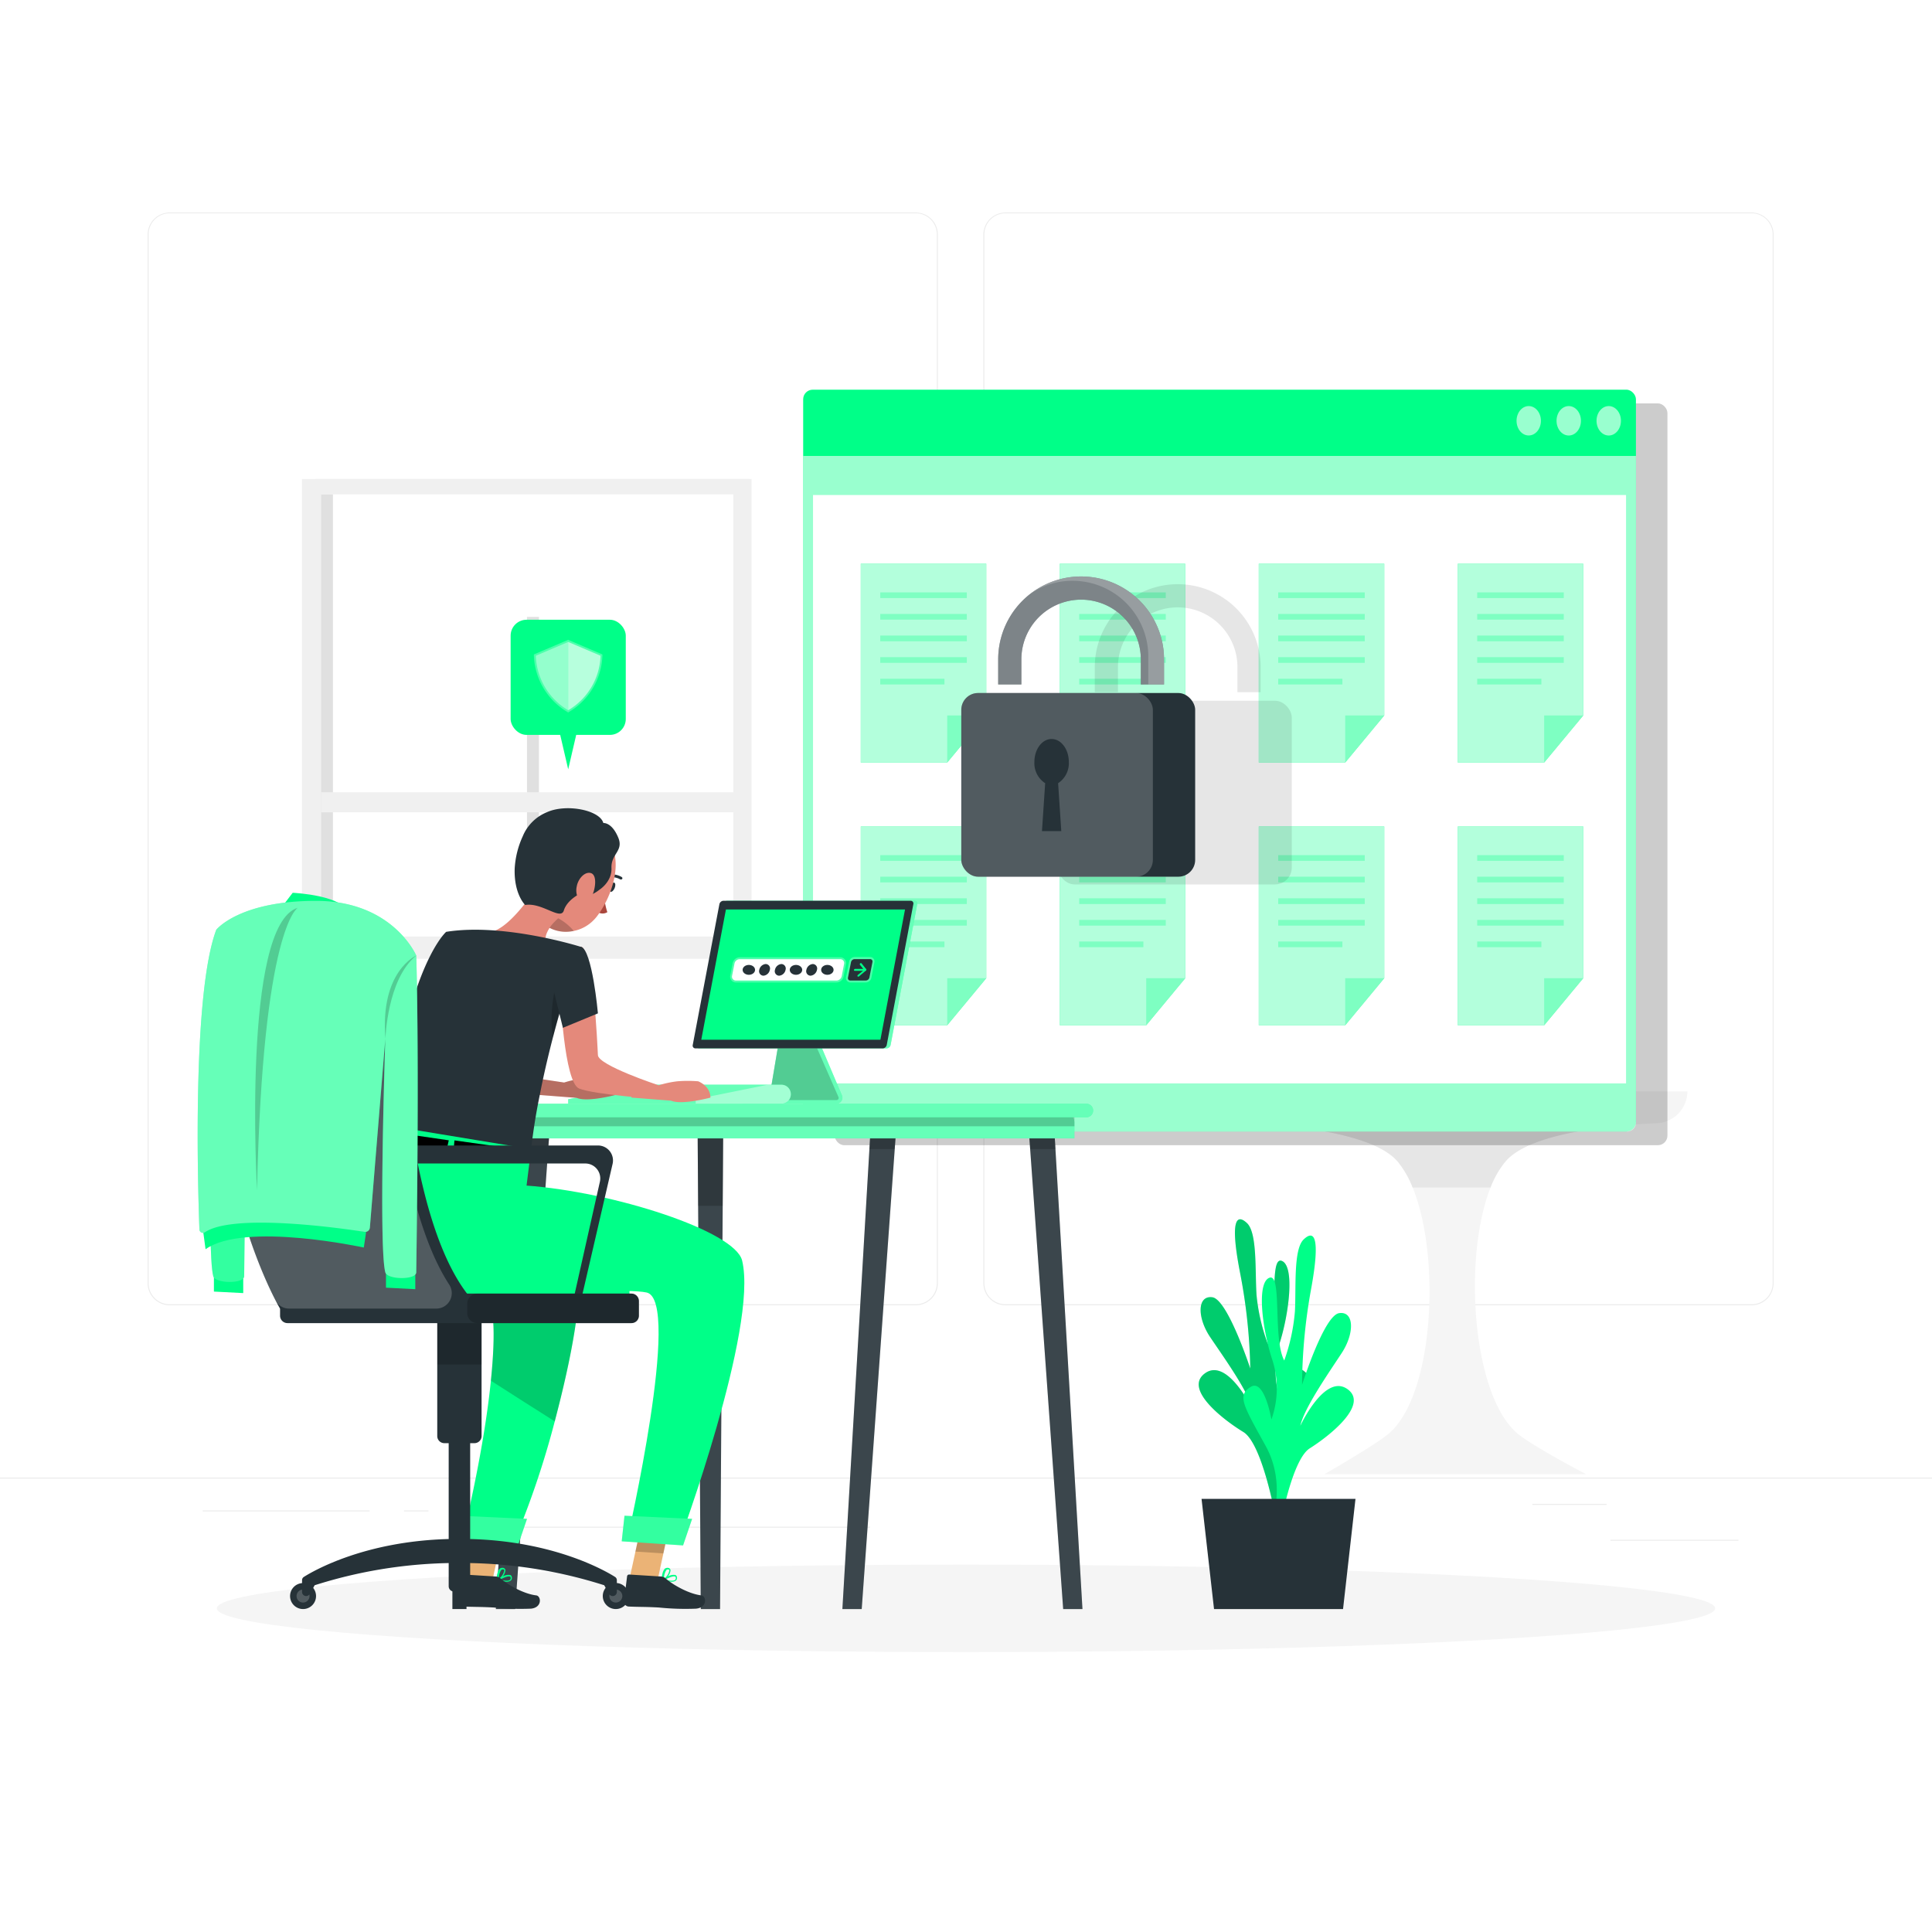 <svg class="animated" id="freepik_stories-secure-login" xmlns="http://www.w3.org/2000/svg" viewBox="0 0 500 500" version="1.1" xmlns:xlink="http://www.w3.org/1999/xlink" xmlns:svgjs="http://svgjs.com/svgjs"><style>svg#freepik_stories-secure-login:not(.animated) .animable {opacity: 0;}svg#freepik_stories-secure-login.animated #freepik--Padlock--inject-201 {animation: 1s 1 forwards cubic-bezier(.36,-0.01,.5,1.38) fadeIn,1.5s Infinite  linear shake;animation-delay: 0s,1s;}            @keyframes fadeIn {                0% {                    opacity: 0;                }                100% {                    opacity: 1;                }            }                    @keyframes shake {                10%, 90% {                    transform: translate3d(-1px, 0, 0);                  }                  20%, 80% {                    transform: translate3d(2px, 0, 0);                  }                  30%, 50%, 70% {                    transform: translate3d(-4px, 0, 0);                  }                  40%, 60% {                    transform: translate3d(4px, 0, 0);                  }            }        </style><g id="freepik--background-complete--inject-201" class="animable" style="transform-origin: 250px 228.23px;"><rect y="382.4" width="500" height="0.25" style="fill: rgb(235, 235, 235); transform-origin: 250px 382.525px;" id="elnzx7ceuvh2i" class="animable"></rect><rect x="416.78" y="398.49" width="33.12" height="0.25" style="fill: rgb(235, 235, 235); transform-origin: 433.34px 398.615px;" id="elkmxaxoh36cd" class="animable"></rect><rect x="322.53" y="401.21" width="8.69" height="0.25" style="fill: rgb(235, 235, 235); transform-origin: 326.875px 401.335px;" id="el5w30f7et4u" class="animable"></rect><rect x="396.59" y="389.21" width="19.19" height="0.25" style="fill: rgb(235, 235, 235); transform-origin: 406.185px 389.335px;" id="eltg8h9c7yc8" class="animable"></rect><rect x="52.46" y="390.89" width="43.19" height="0.25" style="fill: rgb(235, 235, 235); transform-origin: 74.055px 391.015px;" id="elb125qitiavi" class="animable"></rect><rect x="104.56" y="390.89" width="6.33" height="0.25" style="fill: rgb(235, 235, 235); transform-origin: 107.725px 391.015px;" id="ellzmjjmgq4d" class="animable"></rect><rect x="131.47" y="395.11" width="93.68" height="0.25" style="fill: rgb(235, 235, 235); transform-origin: 178.31px 395.235px;" id="elliiidym5xi" class="animable"></rect><path d="M237,337.8H43.91a5.71,5.71,0,0,1-5.7-5.71V60.66A5.71,5.71,0,0,1,43.91,55H237a5.71,5.71,0,0,1,5.71,5.71V332.09A5.71,5.71,0,0,1,237,337.8ZM43.91,55.2a5.46,5.46,0,0,0-5.45,5.46V332.09a5.46,5.46,0,0,0,5.45,5.46H237a5.47,5.47,0,0,0,5.46-5.46V60.66A5.47,5.47,0,0,0,237,55.2Z" style="fill: rgb(235, 235, 235); transform-origin: 140.46px 196.4px;" id="elhipqmlskxwr" class="animable"></path><path d="M453.31,337.8H260.21a5.72,5.72,0,0,1-5.71-5.71V60.66A5.72,5.72,0,0,1,260.21,55h193.1A5.71,5.71,0,0,1,459,60.66V332.09A5.71,5.71,0,0,1,453.31,337.8ZM260.21,55.2a5.47,5.47,0,0,0-5.46,5.46V332.09a5.47,5.47,0,0,0,5.46,5.46h193.1a5.47,5.47,0,0,0,5.46-5.46V60.66a5.47,5.47,0,0,0-5.46-5.46Z" style="fill: rgb(235, 235, 235); transform-origin: 356.75px 196.4px;" id="elm70wgap3tij" class="animable"></path><path d="M316.54,282.45H436.69a8.24,8.24,0,0,1-7.88,8.23c-12.91.59-32.78,2.63-39.07,9.77-11.75,13.32-10.61,60.1,3.46,70.93,4.4,3.4,17.26,10.14,17.26,10.14H342.77s12-6.88,16.19-10.14c14-10.92,14.39-57.67,2.59-70.93-6.05-6.8-24.67-9-37.16-9.69A8.31,8.31,0,0,1,316.54,282.45Z" style="fill: rgb(245, 245, 245); transform-origin: 376.615px 331.985px;" id="el8lwmkk4lpb9" class="animable"></path><path d="M421.8,291.12c-12.2,1-26.82,3.39-32.06,9.33a23.74,23.74,0,0,0-4,6.88H365.59a24.5,24.5,0,0,0-4-6.88c-5.26-5.91-20-8.34-32-9.33Z" style="fill: rgb(230, 230, 230); transform-origin: 375.695px 299.225px;" id="elqdiwdaa9amk" class="animable"></path><polygon points="367.72 282.51 369.36 263.84 345.67 263.84 344.04 282.51 367.72 282.51" style="fill: rgb(235, 235, 235); transform-origin: 356.7px 273.175px;" id="elq3olt7jve2q" class="animable"></polygon><polygon points="367.72 282.51 369.36 263.84 370.63 263.84 369 282.51 367.72 282.51" style="fill: rgb(224, 224, 224); transform-origin: 369.175px 273.175px;" id="elngp9gbezejj" class="animable"></polygon><polygon points="365.47 280.61 366.77 265.74 347.92 265.74 346.62 280.61 365.47 280.61" style="fill: rgb(240, 240, 240); transform-origin: 356.695px 273.175px;" id="el3w2lcn1deg6" class="animable"></polygon><polygon points="364.03 279.38 365.11 266.97 349.37 266.97 348.28 279.38 364.03 279.38" style="fill: rgb(250, 250, 250); transform-origin: 356.695px 273.175px;" id="eln5j60nkkin9" class="animable"></polygon><polygon points="375.4 282.45 399.19 282.45 396.55 252.28 372.76 252.28 375.4 282.45" style="fill: rgb(230, 230, 230); transform-origin: 385.975px 267.365px;" id="eljcup1vffwcp" class="animable"></polygon><polygon points="375.4 282.45 374.27 282.45 371.63 252.28 372.76 252.28 375.4 282.45" style="fill: rgb(224, 224, 224); transform-origin: 373.515px 267.365px;" id="elw9z8gcd1y1i" class="animable"></polygon><polygon points="377.56 279.38 396.5 279.38 394.4 255.36 375.46 255.36 377.56 279.38" style="fill: rgb(240, 240, 240); transform-origin: 385.98px 267.37px;" id="elcnnzi3f1twj" class="animable"></polygon><polygon points="378.94 277.4 394.77 277.4 393.01 257.34 377.19 257.34 378.94 277.4" style="fill: rgb(250, 250, 250); transform-origin: 385.98px 267.37px;" id="ellanqa26xm0q" class="animable"></polygon><path d="M386.94,266.36h0a2.75,2.75,0,0,1-3.9,0h0a2.76,2.76,0,0,1,0-3.89h0a2.77,2.77,0,0,1,3.9,0h0A2.76,2.76,0,0,1,386.94,266.36Z" style="fill: rgb(235, 235, 235); transform-origin: 384.99px 264.419px;" id="eltxuy5ox81sq" class="animable"></path><path d="M385.77,269.74h0a2,2,0,0,1,2.85,0h0a2,2,0,0,1-1.42,3.44h0A2,2,0,0,1,385.77,269.74Z" style="fill: rgb(240, 240, 240); transform-origin: 387.195px 271.162px;" id="el740bpccs1z6" class="animable"></path><g id="elpot02ssxhl"><rect x="81.73" y="123.98" width="112.19" height="124.08" style="fill: rgb(224, 224, 224); transform-origin: 137.825px 186.02px; transform: rotate(180deg);" class="animable"></rect></g><g id="elhwwhj8yd7r7"><rect x="78.15" y="123.98" width="116.36" height="124.08" style="fill: rgb(240, 240, 240); transform-origin: 136.33px 186.02px; transform: rotate(180deg);" class="animable"></rect></g><g id="el1es8c3i59wi"><rect x="83.07" y="127.94" width="106.7" height="114.42" style="fill: rgb(255, 255, 255); transform-origin: 136.42px 185.15px; transform: rotate(180deg);" class="animable"></rect></g><g id="elrc0sbda9kqq"><rect x="83.07" y="127.94" width="3.09" height="114.42" style="fill: rgb(224, 224, 224); transform-origin: 84.615px 185.15px; transform: rotate(180deg);" class="animable"></rect></g><g id="elylahxcgwh5f"><rect x="136.39" y="159.65" width="3.09" height="104.22" style="fill: rgb(224, 224, 224); transform-origin: 137.935px 211.76px; transform: rotate(-90deg);" class="animable"></rect></g><g id="elqjn1e7vaxi"><rect x="83.07" y="205.04" width="108.36" height="5.18" style="fill: rgb(240, 240, 240); transform-origin: 137.25px 207.63px; transform: rotate(180deg);" class="animable"></rect></g><path d="M378.39,145.22s1-6.6-3.81-10.83-4.39-6.75-3-7.08,2.64,3.91,4.76,5.07c0,0,.07-6-2.08-8.25s-3.28-7.94-1.23-8,2.25,3.4,2.68,5.88,2.7,6,2.7,6,.44-5.4,1.83-7.62-2.31-7.3-.88-9.52,4,2,3.75,6.77-3.38,9.84-2.64,14.81c0,0,1.4-3.49,2.65-3.81s2.53-2.62,3.37-3.48,1.91,2.11,0,4.86-6.76,10.11-6,16.05Z" style="fill: rgb(230, 230, 230); transform-origin: 379.103px 128.166px;" id="elmxquzzcswip" class="animable"></path><path d="M375.51,142.22l-1.58,9.89a5,5,0,0,0,5,5.82h1.68a5,5,0,0,0,5-5.82L384,142.22Z" style="fill: rgb(245, 245, 245); transform-origin: 379.77px 150.075px;" id="elbpfja0z365o" class="animable"></path><rect x="287.94" y="154.28" width="111.4" height="5.72" style="fill: rgb(230, 230, 230); transform-origin: 343.64px 157.14px;" id="el2wqlh7sxhe" class="animable"></rect><rect x="293.07" y="133.18" width="4.91" height="21.1" style="fill: rgb(240, 240, 240); transform-origin: 295.525px 143.73px;" id="elfoom8ud7ys" class="animable"></rect><rect x="316.8" y="133.18" width="4.91" height="21.1" style="fill: rgb(240, 240, 240); transform-origin: 319.255px 143.73px;" id="elmvnoxn0c3ud" class="animable"></rect><g id="elqt417zq7o9i"><rect x="345.57" y="132.92" width="4.91" height="21.1" style="fill: rgb(240, 240, 240); transform-origin: 348.025px 143.47px; transform: rotate(-9.78deg);" class="animable"></rect></g><rect x="299.15" y="135.96" width="4.91" height="18.32" style="fill: rgb(240, 240, 240); transform-origin: 301.605px 145.12px;" id="elrr9q14mdqr" class="animable"></rect><rect x="310.43" y="135.96" width="4.91" height="18.32" style="fill: rgb(240, 240, 240); transform-origin: 312.885px 145.12px;" id="eluzavedrtv6h" class="animable"></rect><rect x="338.91" y="135.96" width="4.91" height="18.32" style="fill: rgb(240, 240, 240); transform-origin: 341.365px 145.12px;" id="elko8hs19y2c" class="animable"></rect><g id="elvqui9owpgs"><rect x="325.29" y="135.65" width="4.91" height="18.32" style="fill: rgb(240, 240, 240); transform-origin: 327.745px 144.81px; transform: rotate(-12.53deg);" class="animable"></rect></g><rect x="305.85" y="132.13" width="2.45" height="22.15" style="fill: rgb(240, 240, 240); transform-origin: 307.075px 143.205px;" id="elqugh23ec3xn" class="animable"></rect><rect x="335.04" y="132.13" width="2.45" height="22.15" style="fill: rgb(240, 240, 240); transform-origin: 336.265px 143.205px;" id="eljz0byjv7rah" class="animable"></rect><g id="elk92omujt2u"><rect x="287.94" y="197.01" width="111.4" height="5.72" style="fill: rgb(230, 230, 230); transform-origin: 343.64px 199.87px; transform: rotate(180deg);" class="animable"></rect></g><g id="elxysedekpnel"><rect x="389.31" y="175.91" width="4.91" height="21.1" style="fill: rgb(240, 240, 240); transform-origin: 391.765px 186.46px; transform: rotate(180deg);" class="animable"></rect></g><g id="elw22efmgl42"><rect x="365.58" y="175.91" width="4.91" height="21.1" style="fill: rgb(240, 240, 240); transform-origin: 368.035px 186.46px; transform: rotate(180deg);" class="animable"></rect></g><g id="elebw8sjgduhe"><rect x="336.81" y="175.65" width="4.91" height="21.1" style="fill: rgb(240, 240, 240); transform-origin: 339.265px 186.2px; transform: rotate(-170.22deg);" class="animable"></rect></g><g id="elpvs5gl3qik"><rect x="383.23" y="178.69" width="4.91" height="18.32" style="fill: rgb(240, 240, 240); transform-origin: 385.685px 187.85px; transform: rotate(180deg);" class="animable"></rect></g><g id="el8cwxmw5q4se"><rect x="371.95" y="178.69" width="4.91" height="18.32" style="fill: rgb(240, 240, 240); transform-origin: 374.405px 187.85px; transform: rotate(180deg);" class="animable"></rect></g><g id="el2273rm9ujgoi"><rect x="343.48" y="178.69" width="4.91" height="18.32" style="fill: rgb(240, 240, 240); transform-origin: 345.935px 187.85px; transform: rotate(180deg);" class="animable"></rect></g><g id="elcotgmqujjz"><rect x="357.09" y="178.38" width="4.91" height="18.32" style="fill: rgb(240, 240, 240); transform-origin: 359.545px 187.54px; transform: rotate(-167.47deg);" class="animable"></rect></g><g id="elxyu6l493ecr"><rect x="378.99" y="174.86" width="2.45" height="22.15" style="fill: rgb(240, 240, 240); transform-origin: 380.215px 185.935px; transform: rotate(180deg);" class="animable"></rect></g><g id="elamsqbl9xx3"><rect x="349.79" y="174.86" width="2.45" height="22.15" style="fill: rgb(240, 240, 240); transform-origin: 351.015px 185.935px; transform: rotate(180deg);" class="animable"></rect></g><g id="elh9cas73qvhe"><rect x="298.63" y="180.31" width="23.91" height="16.51" style="fill: rgb(245, 245, 245); transform-origin: 310.585px 188.565px; transform: rotate(180deg);" class="animable"></rect></g></g><g id="freepik--Shadow--inject-201" class="animable" style="transform-origin: 250px 416.24px;"><ellipse id="freepik--path--inject-201" cx="250" cy="416.24" rx="193.89" ry="11.32" style="fill: rgb(245, 245, 245); transform-origin: 250px 416.24px;" class="animable"></ellipse></g><g id="freepik--Plant--inject-201" class="animable" style="transform-origin: 330.513px 365.986px;"><path d="M332.47,391.23s-5-10.8.7-21.46,7.3-13.16,3.7-15.34S331.6,363,331.6,363a24,24,0,0,1-.53-15.07c2.51-7.71,4.09-20.26.66-21.61s-.65,15.66-3.63,21.46a49.82,49.82,0,0,1-2.91-12.64c-.41-6.19.23-16.08-2.48-18.61s-4.44-.79-1.78,12.88a142.9,142.9,0,0,1,2.64,24.76s-5.87-17.92-9.82-18.44-3.94,5.28-.56,10.31,9.89,14.05,10.95,18.69c0,0-6.45-13.48-12.25-9.35s5.05,12.28,9.89,15.22,8.2,21.39,8.2,21.39Z" style="fill: rgb(0, 255, 136); transform-origin: 324.507px 353.771px;" id="el05kssgyvmog" class="animable"></path><g id="elx1cwfkeb0vh"><path d="M332.47,391.23s-5-10.8.7-21.46,7.3-13.16,3.7-15.34S331.6,363,331.6,363a24,24,0,0,1-.53-15.07c2.51-7.71,4.09-20.26.66-21.61s-.65,15.66-3.63,21.46a49.82,49.82,0,0,1-2.91-12.64c-.41-6.19.23-16.08-2.48-18.61s-4.44-.79-1.78,12.88a142.9,142.9,0,0,1,2.64,24.76s-5.87-17.92-9.82-18.44-3.94,5.28-.56,10.31,9.89,14.05,10.95,18.69c0,0-6.45-13.48-12.25-9.35s5.05,12.28,9.89,15.22,8.2,21.39,8.2,21.39Z" style="opacity: 0.2; isolation: isolate; transform-origin: 324.507px 353.771px;" class="animable"></path></g><path d="M328.56,395.66s4.82-10.88-1-21.44-7.46-13.06-3.88-15.29,5.36,8.44,5.36,8.44a24,24,0,0,0,.35-15.08c-2.6-7.66-4.33-20.19-.91-21.59s.84,15.65,3.88,21.4a49.65,49.65,0,0,0,2.76-12.69c.34-6.19-.42-16.07,2.26-18.64s4.43-.85,1.93,12.85a142.37,142.37,0,0,0-2.34,24.8s5.66-18,9.6-18.58,4,5.22.68,10.3-9.71,14.2-10.73,18.85c0,0,6.29-13.58,12.14-9.53s-4.9,12.35-9.7,15.37-7.94,21.51-7.94,21.51Z" style="fill: rgb(0, 255, 136); transform-origin: 336.077px 358.053px;" id="elmamjih6979" class="animable"></path><polygon points="350.8 387.91 310.96 387.91 314.19 416.42 347.58 416.42 350.8 387.91" style="fill: rgb(38, 50, 56); transform-origin: 330.88px 402.165px;" id="elgm8ogua75qe" class="animable"></polygon></g><g id="freepik--Window--inject-201" class="animable" style="transform-origin: 319.691px 198.615px;"><g id="elu7ecxi0hqti"><rect x="216.01" y="104.4" width="215.52" height="191.98" rx="2.48" style="opacity: 0.2; isolation: isolate; transform-origin: 323.77px 200.39px;" class="animable"></rect></g><rect x="207.86" y="100.85" width="215.52" height="191.98" rx="2.48" style="fill: rgb(0, 255, 136); transform-origin: 315.62px 196.84px;" id="el65rc9e1cvsb" class="animable"></rect><g id="el0y4r36k8mdp"><path d="M207.86,118V290.36a2.3,2.3,0,0,0,2,2.48H421.32a2.3,2.3,0,0,0,2.06-2.48V118Z" style="fill: rgb(255, 255, 255); opacity: 0.6; transform-origin: 315.62px 205.42px;" class="animable"></path></g><rect x="210.41" y="128.11" width="210.41" height="152.27" style="fill: rgb(255, 255, 255); transform-origin: 315.615px 204.245px;" id="el6zt4hykzric" class="animable"></rect><g id="el7nroat0hp7k"><ellipse cx="416.34" cy="108.9" rx="3.16" ry="3.81" style="fill: rgb(255, 255, 255); opacity: 0.6; transform-origin: 416.34px 108.9px;" class="animable"></ellipse></g><g id="eln3v7w3njrp"><ellipse cx="405.99" cy="108.9" rx="3.16" ry="3.81" style="fill: rgb(255, 255, 255); opacity: 0.6; transform-origin: 405.99px 108.9px;" class="animable"></ellipse></g><g id="elmtqp78hspqn"><path d="M398.79,108.9c0,2.1-1.41,3.8-3.16,3.8s-3.15-1.7-3.15-3.8,1.41-3.81,3.15-3.81S398.79,106.79,398.79,108.9Z" style="fill: rgb(255, 255, 255); opacity: 0.6; transform-origin: 395.635px 108.895px;" class="animable"></path></g><polygon points="255.24 145.89 255.24 185.16 245.14 197.34 222.77 197.34 222.77 145.89 255.24 145.89" style="fill: rgb(0, 255, 136); transform-origin: 239.005px 171.615px;" id="elo4o2oymndb" class="animable"></polygon><g id="el2u73lvwv98v"><polygon points="255.24 145.89 255.24 185.16 245.14 197.34 222.77 197.34 222.77 145.89 255.24 145.89" style="fill: rgb(255, 255, 255); opacity: 0.7; transform-origin: 239.005px 171.615px;" class="animable"></polygon></g><g id="elwj7bnfdesqm"><polygon points="255.24 185.16 245.14 197.34 245.14 185.16 255.24 185.16" style="fill: rgb(0, 255, 136); opacity: 0.3; transform-origin: 250.19px 191.25px;" class="animable"></polygon></g><g id="ela9n1uxtftqv"><rect x="227.81" y="153.31" width="22.4" height="1.47" style="fill: rgb(0, 255, 136); opacity: 0.3; transform-origin: 239.01px 154.045px;" class="animable"></rect></g><g id="elcztxfjcbhk4"><rect x="227.81" y="158.89" width="22.4" height="1.47" style="fill: rgb(0, 255, 136); opacity: 0.3; transform-origin: 239.01px 159.625px;" class="animable"></rect></g><g id="el3yd9ierpfjd"><rect x="227.81" y="164.48" width="22.4" height="1.48" style="fill: rgb(0, 255, 136); opacity: 0.3; transform-origin: 239.01px 165.22px;" class="animable"></rect></g><g id="el27ybqdfwcgz"><rect x="227.81" y="170.07" width="22.4" height="1.47" style="fill: rgb(0, 255, 136); opacity: 0.3; transform-origin: 239.01px 170.805px;" class="animable"></rect></g><g id="elutsxl6r4ol"><rect x="227.81" y="175.66" width="16.61" height="1.48" style="fill: rgb(0, 255, 136); opacity: 0.3; transform-origin: 236.115px 176.4px;" class="animable"></rect></g><polygon points="306.74 145.89 306.74 185.16 296.64 197.34 274.27 197.34 274.27 145.89 306.74 145.89" style="fill: rgb(0, 255, 136); transform-origin: 290.505px 171.615px;" id="eli1lglkmln6" class="animable"></polygon><g id="elgplbstffbb6"><polygon points="306.74 145.89 306.74 185.16 296.64 197.34 274.27 197.34 274.27 145.89 306.74 145.89" style="fill: rgb(255, 255, 255); opacity: 0.7; transform-origin: 290.505px 171.615px;" class="animable"></polygon></g><g id="el9irv6mmzbl"><polygon points="306.74 185.16 296.64 197.34 296.64 185.16 306.74 185.16" style="fill: rgb(0, 255, 136); opacity: 0.3; transform-origin: 301.69px 191.25px;" class="animable"></polygon></g><g id="el1x2ot9e5cmgi"><rect x="279.3" y="153.31" width="22.4" height="1.47" style="fill: rgb(0, 255, 136); opacity: 0.3; transform-origin: 290.5px 154.045px;" class="animable"></rect></g><g id="elq7slyngt2"><rect x="279.3" y="158.89" width="22.4" height="1.47" style="fill: rgb(0, 255, 136); opacity: 0.3; transform-origin: 290.5px 159.625px;" class="animable"></rect></g><g id="eli26gmnl827h"><rect x="279.3" y="164.48" width="22.4" height="1.48" style="fill: rgb(0, 255, 136); opacity: 0.3; transform-origin: 290.5px 165.22px;" class="animable"></rect></g><g id="el4rvvo6o8aek"><rect x="279.3" y="170.07" width="22.4" height="1.47" style="fill: rgb(0, 255, 136); opacity: 0.3; transform-origin: 290.5px 170.805px;" class="animable"></rect></g><g id="el82e4zt2pv89"><rect x="279.3" y="175.66" width="16.61" height="1.48" style="fill: rgb(0, 255, 136); opacity: 0.3; transform-origin: 287.605px 176.4px;" class="animable"></rect></g><polygon points="358.24 145.89 358.24 185.16 348.14 197.34 325.77 197.34 325.77 145.89 358.24 145.89" style="fill: rgb(0, 255, 136); transform-origin: 342.005px 171.615px;" id="el1mke0u11izk" class="animable"></polygon><g id="elbetvsswbee7"><polygon points="358.24 145.89 358.24 185.16 348.14 197.34 325.77 197.34 325.77 145.89 358.24 145.89" style="fill: rgb(255, 255, 255); opacity: 0.7; transform-origin: 342.005px 171.615px;" class="animable"></polygon></g><g id="elog7zmzr61q"><polygon points="358.24 185.16 348.14 197.34 348.14 185.16 358.24 185.16" style="fill: rgb(0, 255, 136); opacity: 0.3; transform-origin: 353.19px 191.25px;" class="animable"></polygon></g><g id="elf89vqowwum6"><rect x="330.8" y="153.31" width="22.4" height="1.47" style="fill: rgb(0, 255, 136); opacity: 0.3; transform-origin: 342px 154.045px;" class="animable"></rect></g><g id="el4ems92y0old"><rect x="330.8" y="158.89" width="22.4" height="1.47" style="fill: rgb(0, 255, 136); opacity: 0.3; transform-origin: 342px 159.625px;" class="animable"></rect></g><g id="elbrrh933l6yb"><rect x="330.8" y="164.48" width="22.4" height="1.48" style="fill: rgb(0, 255, 136); opacity: 0.3; transform-origin: 342px 165.22px;" class="animable"></rect></g><g id="elsp89lnzxk2"><rect x="330.8" y="170.07" width="22.4" height="1.47" style="fill: rgb(0, 255, 136); opacity: 0.3; transform-origin: 342px 170.805px;" class="animable"></rect></g><g id="elidkp2cutv4"><rect x="330.8" y="175.66" width="16.61" height="1.48" style="fill: rgb(0, 255, 136); opacity: 0.3; transform-origin: 339.105px 176.4px;" class="animable"></rect></g><polygon points="409.74 145.89 409.74 185.16 399.63 197.34 377.27 197.34 377.27 145.89 409.74 145.89" style="fill: rgb(0, 255, 136); transform-origin: 393.505px 171.615px;" id="el56icwrdqclq" class="animable"></polygon><g id="elaqi6ru4ohsh"><polygon points="409.74 145.89 409.74 185.16 399.63 197.34 377.27 197.34 377.27 145.89 409.74 145.89" style="fill: rgb(255, 255, 255); opacity: 0.7; transform-origin: 393.505px 171.615px;" class="animable"></polygon></g><g id="eluzj15yvrpoq"><polygon points="409.74 185.16 399.63 197.34 399.63 185.16 409.74 185.16" style="fill: rgb(0, 255, 136); opacity: 0.3; transform-origin: 404.685px 191.25px;" class="animable"></polygon></g><g id="elxsh91chjs1d"><rect x="382.3" y="153.31" width="22.4" height="1.47" style="fill: rgb(0, 255, 136); opacity: 0.3; transform-origin: 393.5px 154.045px;" class="animable"></rect></g><g id="elfrlvcyid3us"><rect x="382.3" y="158.89" width="22.4" height="1.47" style="fill: rgb(0, 255, 136); opacity: 0.3; transform-origin: 393.5px 159.625px;" class="animable"></rect></g><g id="elnwux6av3g6h"><rect x="382.3" y="164.48" width="22.4" height="1.48" style="fill: rgb(0, 255, 136); opacity: 0.3; transform-origin: 393.5px 165.22px;" class="animable"></rect></g><g id="el2jdqqc5z497"><rect x="382.3" y="170.07" width="22.4" height="1.47" style="fill: rgb(0, 255, 136); opacity: 0.3; transform-origin: 393.5px 170.805px;" class="animable"></rect></g><g id="elpi7fku8ocwh"><rect x="382.3" y="175.66" width="16.61" height="1.48" style="fill: rgb(0, 255, 136); opacity: 0.3; transform-origin: 390.605px 176.4px;" class="animable"></rect></g><polygon points="255.24 213.89 255.24 253.16 245.14 265.34 222.77 265.34 222.77 213.89 255.24 213.89" style="fill: rgb(0, 255, 136); transform-origin: 239.005px 239.615px;" id="elt5gn3yr8s9" class="animable"></polygon><g id="elntq0x8gxqnc"><polygon points="255.24 213.89 255.24 253.16 245.14 265.34 222.77 265.34 222.77 213.89 255.24 213.89" style="fill: rgb(255, 255, 255); opacity: 0.7; transform-origin: 239.005px 239.615px;" class="animable"></polygon></g><g id="elf7i9449ts1"><polygon points="255.24 253.16 245.14 265.34 245.14 253.16 255.24 253.16" style="fill: rgb(0, 255, 136); opacity: 0.3; transform-origin: 250.19px 259.25px;" class="animable"></polygon></g><g id="elak4ocvu5dv"><rect x="227.81" y="221.31" width="22.4" height="1.47" style="fill: rgb(0, 255, 136); opacity: 0.3; transform-origin: 239.01px 222.045px;" class="animable"></rect></g><g id="elzp1rkajquwm"><rect x="227.81" y="226.89" width="22.4" height="1.47" style="fill: rgb(0, 255, 136); opacity: 0.3; transform-origin: 239.01px 227.625px;" class="animable"></rect></g><g id="elng2l0lg827a"><rect x="227.81" y="232.48" width="22.4" height="1.48" style="fill: rgb(0, 255, 136); opacity: 0.3; transform-origin: 239.01px 233.22px;" class="animable"></rect></g><g id="elfryqfzpmle4"><rect x="227.81" y="238.07" width="22.4" height="1.48" style="fill: rgb(0, 255, 136); opacity: 0.3; transform-origin: 239.01px 238.81px;" class="animable"></rect></g><g id="elspgd1tmnezq"><rect x="227.81" y="243.66" width="16.61" height="1.47" style="fill: rgb(0, 255, 136); opacity: 0.3; transform-origin: 236.115px 244.395px;" class="animable"></rect></g><polygon points="306.74 213.89 306.74 253.16 296.64 265.34 274.27 265.34 274.27 213.89 306.74 213.89" style="fill: rgb(0, 255, 136); transform-origin: 290.505px 239.615px;" id="el4hhis0175f6" class="animable"></polygon><g id="eluo1x17n8aj"><polygon points="306.74 213.89 306.74 253.16 296.64 265.34 274.27 265.34 274.27 213.89 306.74 213.89" style="fill: rgb(255, 255, 255); opacity: 0.7; transform-origin: 290.505px 239.615px;" class="animable"></polygon></g><g id="el4rxrayikif7"><polygon points="306.74 253.16 296.64 265.34 296.64 253.16 306.74 253.16" style="fill: rgb(0, 255, 136); opacity: 0.3; transform-origin: 301.69px 259.25px;" class="animable"></polygon></g><g id="elp1ihmj12e4"><rect x="279.3" y="221.31" width="22.4" height="1.47" style="fill: rgb(0, 255, 136); opacity: 0.3; transform-origin: 290.5px 222.045px;" class="animable"></rect></g><g id="elg1hcwcmfhxb"><rect x="279.3" y="226.89" width="22.4" height="1.47" style="fill: rgb(0, 255, 136); opacity: 0.3; transform-origin: 290.5px 227.625px;" class="animable"></rect></g><g id="elx7yzf4x1ouc"><rect x="279.3" y="232.48" width="22.4" height="1.48" style="fill: rgb(0, 255, 136); opacity: 0.3; transform-origin: 290.5px 233.22px;" class="animable"></rect></g><g id="elidiks1ndaif"><rect x="279.3" y="238.07" width="22.4" height="1.48" style="fill: rgb(0, 255, 136); opacity: 0.3; transform-origin: 290.5px 238.81px;" class="animable"></rect></g><g id="elu57lttrh8zm"><rect x="279.3" y="243.66" width="16.61" height="1.47" style="fill: rgb(0, 255, 136); opacity: 0.3; transform-origin: 287.605px 244.395px;" class="animable"></rect></g><polygon points="358.24 213.89 358.24 253.16 348.14 265.34 325.77 265.34 325.77 213.89 358.24 213.89" style="fill: rgb(0, 255, 136); transform-origin: 342.005px 239.615px;" id="elrjgoyvj202a" class="animable"></polygon><g id="el2ghxd3lwdh9"><polygon points="358.24 213.89 358.24 253.16 348.14 265.34 325.77 265.34 325.77 213.89 358.24 213.89" style="fill: rgb(255, 255, 255); opacity: 0.7; transform-origin: 342.005px 239.615px;" class="animable"></polygon></g><g id="ele7jy3h8qziq"><polygon points="358.24 253.16 348.14 265.34 348.14 253.16 358.24 253.16" style="fill: rgb(0, 255, 136); opacity: 0.3; transform-origin: 353.19px 259.25px;" class="animable"></polygon></g><g id="ely3jcfiiyi79"><rect x="330.8" y="221.31" width="22.4" height="1.47" style="fill: rgb(0, 255, 136); opacity: 0.3; transform-origin: 342px 222.045px;" class="animable"></rect></g><g id="elqgthzw5m7eo"><rect x="330.8" y="226.89" width="22.4" height="1.47" style="fill: rgb(0, 255, 136); opacity: 0.3; transform-origin: 342px 227.625px;" class="animable"></rect></g><g id="elkijk4hb87"><rect x="330.8" y="232.48" width="22.4" height="1.48" style="fill: rgb(0, 255, 136); opacity: 0.3; transform-origin: 342px 233.22px;" class="animable"></rect></g><g id="el7s8jg93q17l"><rect x="330.8" y="238.07" width="22.4" height="1.48" style="fill: rgb(0, 255, 136); opacity: 0.3; transform-origin: 342px 238.81px;" class="animable"></rect></g><g id="elz3mocw0oog"><rect x="330.8" y="243.66" width="16.61" height="1.47" style="fill: rgb(0, 255, 136); opacity: 0.3; transform-origin: 339.105px 244.395px;" class="animable"></rect></g><polygon points="409.74 213.89 409.74 253.16 399.63 265.34 377.27 265.34 377.27 213.89 409.74 213.89" style="fill: rgb(0, 255, 136); transform-origin: 393.505px 239.615px;" id="elycu1rfqkya" class="animable"></polygon><g id="elqh4ac8ks4u"><polygon points="409.74 213.89 409.74 253.16 399.63 265.34 377.27 265.34 377.27 213.89 409.74 213.89" style="fill: rgb(255, 255, 255); opacity: 0.7; transform-origin: 393.505px 239.615px;" class="animable"></polygon></g><g id="elh5hk1dm519r"><polygon points="409.74 253.16 399.63 265.34 399.63 253.16 409.74 253.16" style="fill: rgb(0, 255, 136); opacity: 0.3; transform-origin: 404.685px 259.25px;" class="animable"></polygon></g><g id="elr8sf1tvfd4o"><rect x="382.3" y="221.31" width="22.4" height="1.47" style="fill: rgb(0, 255, 136); opacity: 0.3; transform-origin: 393.5px 222.045px;" class="animable"></rect></g><g id="eljrhj1ia4wk"><rect x="382.3" y="226.89" width="22.4" height="1.47" style="fill: rgb(0, 255, 136); opacity: 0.3; transform-origin: 393.5px 227.625px;" class="animable"></rect></g><g id="elmfropbv7oj8"><rect x="382.3" y="232.48" width="22.4" height="1.48" style="fill: rgb(0, 255, 136); opacity: 0.3; transform-origin: 393.5px 233.22px;" class="animable"></rect></g><g id="eld9oqpjih33b"><rect x="382.3" y="238.07" width="22.4" height="1.48" style="fill: rgb(0, 255, 136); opacity: 0.3; transform-origin: 393.5px 238.81px;" class="animable"></rect></g><g id="elx23kmvbcd5n"><rect x="382.3" y="243.66" width="16.61" height="1.47" style="fill: rgb(0, 255, 136); opacity: 0.3; transform-origin: 390.605px 244.395px;" class="animable"></rect></g></g><g id="freepik--Padlock--inject-201" class="animable animator-active" style="transform-origin: 291.545px 189.04px;"><g id="el9xrrr6pmuh"><rect x="273.78" y="181.35" width="60.53" height="47.54" rx="4.35" style="opacity: 0.1; isolation: isolate; transform-origin: 304.045px 205.12px;" class="animable"></rect></g><g id="elg7bufxg7au"><g style="opacity: 0.1; isolation: isolate; transform-origin: 304.79px 165.165px;" class="animable"><path d="M326.25,179.14h-6v-6.49a15.46,15.46,0,1,0-30.92,0v6.49h-6v-6.49a21.46,21.46,0,1,1,42.92,0Z" id="elp71yrtgkhj" class="animable" style="transform-origin: 304.79px 165.165px;"></path></g></g><rect x="248.78" y="179.35" width="60.53" height="47.54" rx="4.35" style="fill: rgb(38, 50, 56); transform-origin: 279.045px 203.12px;" id="el1ucjjkfkiss" class="animable"></rect><g id="el5yekx1k4hbf"><rect x="248.78" y="179.35" width="49.58" height="47.54" rx="4.35" style="fill: rgb(255, 255, 255); opacity: 0.2; transform-origin: 273.57px 203.12px;" class="animable"></rect></g><path d="M276.61,197.19c0-3.28-2-5.94-4.46-5.94s-4.45,2.66-4.45,5.94a6.16,6.16,0,0,0,2.79,5.5l-.83,12.4h5l-.82-12.4A6.18,6.18,0,0,0,276.61,197.19Z" style="fill: rgb(38, 50, 56); transform-origin: 272.155px 203.17px;" id="elc650q9sitmt" class="animable"></path><path d="M301.25,177.14h-6v-6.49a15.46,15.46,0,1,0-30.92,0v6.49h-6v-6.49a21.46,21.46,0,1,1,42.92,0Z" style="fill: rgb(38, 50, 56); transform-origin: 279.79px 163.165px;" id="ele83w6llz46e" class="animable"></path><g id="elchqgh2nu0x"><g style="opacity: 0.4; transform-origin: 279.79px 163.165px;" class="animable"><path d="M301.25,177.14h-6v-6.49a15.46,15.46,0,1,0-30.92,0v6.49h-6v-6.49a21.46,21.46,0,1,1,42.92,0Z" style="fill: rgb(255, 255, 255); transform-origin: 279.79px 163.165px;" id="elyofun0uus2f" class="animable"></path></g></g><g id="elu9l2km7n4x"><path d="M301.25,170.65v6.49h-4.07v-7.23a19.6,19.6,0,0,0-19.61-19.6,19.07,19.07,0,0,0-11,3.45,21.44,21.44,0,0,1,34.67,16.89Z" style="fill: rgb(255, 255, 255); opacity: 0.2; transform-origin: 283.91px 163.166px;" class="animable"></path></g></g><g id="freepik--Desk--inject-201" class="animable" style="transform-origin: 204.235px 324.77px;"><path d="M216.46,285.63H192.22v-.93h5.47a1.58,1.58,0,0,0,1.54-1.3l2.45-14.58.48-2.87h8.3l7.43,17.52A1.55,1.55,0,0,1,216.46,285.63Z" style="fill: rgb(0, 255, 136); transform-origin: 205.118px 275.79px;" id="elzcasbsi7v8c" class="animable"></path><g id="el4543eh77c8g"><path d="M216.46,285.63H192.22v-.93h5.47a1.58,1.58,0,0,0,1.54-1.3l2.45-14.58.48-2.87h8.3l7.43,17.52A1.55,1.55,0,0,1,216.46,285.63Z" style="fill: rgb(255, 255, 255); opacity: 0.4; isolation: isolate; transform-origin: 205.118px 275.79px;" class="animable"></path></g><g id="elney2t54ie2"><path d="M216.49,284.7h-18.8a1.58,1.58,0,0,0,1.54-1.3l2.45-14.58h8.7L217,283.93A.55.55,0,0,1,216.49,284.7Z" style="opacity: 0.2; isolation: isolate; transform-origin: 207.368px 276.76px;" class="animable"></path></g><path d="M229.49,271.32H181a.71.71,0,0,1-.72-.88L187.18,234a1.12,1.12,0,0,1,1-.88h48.48a.7.7,0,0,1,.71.88l-6.88,36.43A1.12,1.12,0,0,1,229.49,271.32Z" style="fill: rgb(0, 255, 136); transform-origin: 208.826px 252.22px;" id="el0znbgdlrb2wc" class="animable"></path><g id="eljpn5jhfg8to"><path d="M229.49,271.32H181a.71.71,0,0,1-.72-.88L187.18,234a1.12,1.12,0,0,1,1-.88h48.48a.7.7,0,0,1,.71.88l-6.88,36.43A1.12,1.12,0,0,1,229.49,271.32Z" style="fill: rgb(255, 255, 255); opacity: 0.4; isolation: isolate; transform-origin: 208.826px 252.22px;" class="animable"></path></g><path d="M228.49,271.32H180a.71.71,0,0,1-.72-.88L186.18,234a1.12,1.12,0,0,1,1-.88h48.48a.7.7,0,0,1,.71.88l-6.88,36.43A1.12,1.12,0,0,1,228.49,271.32Z" style="fill: rgb(38, 50, 56); transform-origin: 207.826px 252.22px;" id="elqcdrpr95cra" class="animable"></path><polygon points="227.85 269.08 181.49 269.08 187.87 235.37 234.22 235.37 227.85 269.08" style="fill: rgb(0, 255, 136); transform-origin: 207.855px 252.225px;" id="elepvvmg4zuek" class="animable"></polygon><path d="M147.05,285.63v-1.14l18.66-3.77h36.51a2.45,2.45,0,0,1,2.45,2.45h0a2.46,2.46,0,0,1-2.45,2.46Z" style="fill: rgb(0, 255, 136); transform-origin: 175.86px 283.175px;" id="eltxoo36ybb7j" class="animable"></path><g id="elcumxmowdzt"><path d="M204.67,283.18a2.45,2.45,0,0,1-.71,1.73,2.48,2.48,0,0,1-1.74.72H147.05V284.5l18.67-3.78h36.5A2.45,2.45,0,0,1,204.67,283.18Z" style="fill: rgb(255, 255, 255); opacity: 0.4; isolation: isolate; transform-origin: 175.86px 283.175px;" class="animable"></path></g><g id="el1g3fgbwu8ar"><path d="M204.67,283.18a2.45,2.45,0,0,1-.71,1.73,2.48,2.48,0,0,1-1.74.72H180.05V284.5l18.67-3.78h3.5A2.45,2.45,0,0,1,204.67,283.18Z" style="fill: rgb(255, 255, 255); opacity: 0.4; isolation: isolate; transform-origin: 192.36px 283.175px;" class="animable"></path></g><polygon points="218.01 416.42 223.01 416.42 231.98 291.48 225.35 291.48 218.01 416.42" style="fill: rgb(38, 50, 56); transform-origin: 224.995px 353.95px;" id="elpken5vxqlv" class="animable"></polygon><g id="el9j9fr42na8i"><polygon points="218.01 416.42 223.01 416.42 231.54 297.68 231.98 291.68 225.35 291.68 225 297.68 218.01 416.42" style="fill: rgb(255, 255, 255); opacity: 0.1; isolation: isolate; transform-origin: 224.995px 354.05px;" class="animable"></polygon></g><g id="elcyrqfa5gjzj"><polygon points="225 297.38 231.54 297.38 231.98 291.68 225.35 291.68 225 297.38" style="opacity: 0.2; isolation: isolate; transform-origin: 228.49px 294.53px;" class="animable"></polygon></g><polygon points="181.36 416.42 186.35 416.42 187.17 291.48 180.54 291.48 181.36 416.42" style="fill: rgb(38, 50, 56); transform-origin: 183.855px 353.95px;" id="elv8xb34576g" class="animable"></polygon><g id="elxxr45t923cq"><polygon points="180.54 291.68 180.67 311.84 181.35 416.42 186.35 416.42 187.03 311.84 187.16 291.68 180.54 291.68" style="fill: rgb(255, 255, 255); opacity: 0.1; isolation: isolate; transform-origin: 183.85px 354.05px;" class="animable"></polygon></g><g id="el43c9apnflc"><polygon points="180.54 291.68 180.67 312.06 187.03 312.06 187.16 291.68 180.54 291.68" style="opacity: 0.2; isolation: isolate; transform-origin: 183.85px 301.87px;" class="animable"></polygon></g><polygon points="128.33 416.42 133.32 416.42 142.3 291.48 135.67 291.48 128.33 416.42" style="fill: rgb(38, 50, 56); transform-origin: 135.315px 353.95px;" id="el4kqh5vu2oy" class="animable"></polygon><g id="el4racsqcqjp"><polygon points="128.32 416.42 133.32 416.42 141.86 297.68 142.3 291.68 135.67 291.68 135.31 297.68 128.32 416.42" style="fill: rgb(255, 255, 255); opacity: 0.1; isolation: isolate; transform-origin: 135.31px 354.05px;" class="animable"></polygon></g><g id="eleew9yshtvh8"><polygon points="135.31 297.38 141.86 297.38 142.3 291.68 135.67 291.68 135.31 297.38" style="opacity: 0.2; isolation: isolate; transform-origin: 138.805px 294.53px;" class="animable"></polygon></g><polygon points="275.15 416.42 280.14 416.42 272.8 291.48 266.18 291.48 275.15 416.42" style="fill: rgb(38, 50, 56); transform-origin: 273.16px 353.95px;" id="ela6s459xhqu4" class="animable"></polygon><g id="elkzvb80hrp3q"><polygon points="266.18 291.68 266.62 297.68 275.15 416.42 280.14 416.42 273.16 297.68 272.8 291.68 266.18 291.68" style="fill: rgb(255, 255, 255); opacity: 0.1; isolation: isolate; transform-origin: 273.16px 354.05px;" class="animable"></polygon></g><g id="elczdxozlcmbr"><polygon points="272.8 291.68 266.18 291.68 266.62 297.38 273.16 297.38 272.8 291.68" style="opacity: 0.2; isolation: isolate; transform-origin: 269.67px 294.53px;" class="animable"></polygon></g><g id="elppsmczgv4g8"><path d="M132.58,288.35H275.89a2.16,2.16,0,0,1,2.16,2.16v4.1a0,0,0,0,1,0,0H130.42a0,0,0,0,1,0,0v-4.1A2.16,2.16,0,0,1,132.58,288.35Z" style="fill: rgb(0, 255, 136); transform-origin: 204.235px 291.48px; transform: rotate(180deg);" class="animable"></path></g><g id="el4o2q1fzw7cl"><path d="M132.58,288.35H275.89a2.16,2.16,0,0,1,2.16,2.16v4.1a0,0,0,0,1,0,0H130.42a0,0,0,0,1,0,0v-4.1A2.16,2.16,0,0,1,132.58,288.35Z" style="fill: rgb(255, 255, 255); opacity: 0.4; isolation: isolate; transform-origin: 204.235px 291.48px; transform: rotate(180deg);" class="animable"></path></g><g id="el7kewbkx7gwb"><rect x="130.42" y="288.35" width="147.64" height="3.13" style="opacity: 0.2; isolation: isolate; transform-origin: 204.24px 289.915px; transform: rotate(180deg);" class="animable"></rect></g><path d="M127.32,289.16H281.15a1.76,1.76,0,0,0,1.76-1.76h0a1.76,1.76,0,0,0-1.76-1.76H127.32a1.76,1.76,0,0,0-1.76,1.76h0A1.76,1.76,0,0,0,127.32,289.16Z" style="fill: rgb(0, 255, 136); transform-origin: 204.235px 287.4px;" id="elggwyyi4c5tk" class="animable"></path><g id="el1d3mfg5n3zs"><path d="M127.32,289.16H281.15a1.76,1.76,0,0,0,1.76-1.76h0a1.76,1.76,0,0,0-1.76-1.76H127.32a1.76,1.76,0,0,0-1.76,1.76h0A1.76,1.76,0,0,0,127.32,289.16Z" style="fill: rgb(255, 255, 255); opacity: 0.4; isolation: isolate; transform-origin: 204.235px 287.4px;" class="animable"></path></g><g id="elzq1bxsqyg3"><path d="M190.44,254.26a1.5,1.5,0,0,1-1.46-1.78l.62-3.19a1.93,1.93,0,0,1,1.88-1.55h26a1.47,1.47,0,0,1,1.15.55,1.44,1.44,0,0,1,.31,1.23l-.62,3.19a1.91,1.91,0,0,1-1.87,1.55Z" style="fill: rgb(255, 255, 255); opacity: 0.3; isolation: isolate; transform-origin: 203.963px 251px;" class="animable"></path></g><path d="M216.45,253.76h-26a1,1,0,0,1-1-1.18l.63-3.2a1.4,1.4,0,0,1,1.38-1.14h26a1,1,0,0,1,1,1.18l-.62,3.2A1.41,1.41,0,0,1,216.45,253.76Z" style="fill: rgb(255, 255, 255); transform-origin: 203.955px 251px;" id="el9xkytrglwpr" class="animable"></path><g id="elskhi9a7v0vk"><ellipse cx="193.8" cy="251" rx="1.61" ry="1.28" style="fill: rgb(38, 50, 56); transform-origin: 193.8px 251px; transform: rotate(-55.03deg);" class="animable"></ellipse></g><path d="M199.23,251a1.84,1.84,0,0,1-1.66,1.51A1.16,1.16,0,0,1,196.5,251a1.85,1.85,0,0,1,1.66-1.51A1.15,1.15,0,0,1,199.23,251Z" style="fill: rgb(38, 50, 56); transform-origin: 197.867px 251px;" id="elswqqbzl7ee" class="animable"></path><path d="M203.3,251a1.85,1.85,0,0,1-1.66,1.51,1.16,1.16,0,0,1-1.08-1.51,1.86,1.86,0,0,1,1.67-1.51A1.16,1.16,0,0,1,203.3,251Z" style="fill: rgb(38, 50, 56); transform-origin: 201.93px 251px;" id="elzzl2zlw657" class="animable"></path><g id="elfp46bhz0l"><ellipse cx="206" cy="251" rx="1.61" ry="1.28" style="fill: rgb(38, 50, 56); transform-origin: 206px 251px; transform: rotate(-55.03deg);" class="animable"></ellipse></g><path d="M211.43,251a1.86,1.86,0,0,1-1.67,1.51,1.16,1.16,0,0,1-1.07-1.51,1.86,1.86,0,0,1,1.66-1.51A1.16,1.16,0,0,1,211.43,251Z" style="fill: rgb(38, 50, 56); transform-origin: 210.06px 251px;" id="elgw3igdok6ma" class="animable"></path><g id="el9eovqojiuce"><ellipse cx="214.12" cy="251" rx="1.61" ry="1.28" style="fill: rgb(38, 50, 56); transform-origin: 214.12px 251px; transform: rotate(-55.03deg);" class="animable"></ellipse></g><g id="elt986bcwc54a"><path d="M220.08,254.26a1.12,1.12,0,0,1-.88-.41,1.14,1.14,0,0,1-.23-1l.79-4a1.49,1.49,0,0,1,1.42-1.18h4a1.12,1.12,0,0,1,.88.41,1.14,1.14,0,0,1,.23,1l-.79,4a1.49,1.49,0,0,1-1.42,1.18Z" style="fill: rgb(255, 255, 255); opacity: 0.3; isolation: isolate; transform-origin: 222.63px 250.965px;" class="animable"></path></g><path d="M220.08,253.76h4A1,1,0,0,0,225,253l.79-4a.62.62,0,0,0-.62-.78h-4a1,1,0,0,0-.93.78l-.79,4A.62.62,0,0,0,220.08,253.76Z" style="fill: rgb(38, 50, 56); transform-origin: 222.622px 250.99px;" id="elejcddm1m4m" class="animable"></path><path d="M222.11,252.75a.2.2,0,0,1-.16-.07.27.27,0,0,1,.07-.36l1.59-1.32-1.06-1.32a.26.26,0,0,1,.07-.36.26.26,0,0,1,.35,0l1.2,1.5a.26.26,0,0,1-.07.36l-1.79,1.5A.31.31,0,0,1,222.11,252.75Z" style="fill: rgb(0, 255, 136); transform-origin: 223.062px 251.001px;" id="el3s3c2dm4vsb" class="animable"></path><path d="M223.91,251.25h-2.7a.2.2,0,0,1-.2-.25.32.32,0,0,1,.3-.25H224a.2.2,0,0,1,.2.25A.32.32,0,0,1,223.91,251.25Z" style="fill: rgb(0, 255, 136); transform-origin: 222.605px 251px;" id="elox3498y0tpl" class="animable"></path></g><g id="freepik--speech-bubble--inject-201" class="animable" style="transform-origin: 147.05px 179.745px;"><g id="elrbpispv00im"><rect x="132.15" y="160.39" width="29.8" height="29.8" rx="4.12" style="fill: rgb(0, 255, 136); transform-origin: 147.05px 175.29px; transform: rotate(180deg);" class="animable"></rect></g><polygon points="144.72 189.08 147.05 199.1 149.38 189.08 144.72 189.08" style="fill: rgb(0, 255, 136); transform-origin: 147.05px 194.09px;" id="elwe8g194g5jj" class="animable"></polygon><g id="elp57i3489jg"><path d="M146.79,184.23a17.69,17.69,0,0,1-8.62-14.54v-.32l8.87-3.78,8.86,3.78v.32a17.63,17.63,0,0,1-8.61,14.54l-.26.16Z" style="fill: rgb(255, 255, 255); opacity: 0.3; transform-origin: 147.035px 174.99px;" class="animable"></path></g><g id="eldaf1iw5j0x5"><path d="M147.05,166.14l8.37,3.56a17,17,0,0,1-8.37,14.11Z" style="fill: rgb(255, 255, 255); opacity: 0.6; transform-origin: 151.235px 174.975px;" class="animable"></path></g><g id="elfkrwswxcyk4"><path d="M147.05,166.14l-8.38,3.56a17,17,0,0,0,8.38,14.11Z" style="fill: rgb(255, 255, 255); opacity: 0.4; transform-origin: 142.86px 174.975px;" class="animable"></path></g></g><g id="freepik--Character--inject-201" class="animable" style="transform-origin: 121.896px 312.794px;"><g id="freepik--group--inject-201" class="animable" style="transform-origin: 141.925px 312.771px;"><path d="M139,279.11l7,1.05a26.09,26.09,0,0,1,4.88-1.05,32.94,32.94,0,0,1,5.4,0s3.17,1.19,3.17,4.22c0,0-7.39,2-10.22.79L139,283.33Z" style="fill: rgb(228, 137, 123); transform-origin: 149.225px 281.754px;" id="el4sk4ukh3llv" class="animable"></path><g id="el5f34g38w678"><path d="M139,279.11l7,1.05a26.09,26.09,0,0,1,4.88-1.05,32.94,32.94,0,0,1,5.4,0s3.17,1.19,3.17,4.22c0,0-7.39,2-10.22.79L139,283.33Z" style="opacity: 0.2; isolation: isolate; transform-origin: 149.225px 281.754px;" class="animable"></path></g><path d="M156.34,231.84a17.94,17.94,0,0,0,.84,4.23,2.33,2.33,0,0,1-2.44,0Z" style="fill: rgb(170, 71, 61); transform-origin: 155.96px 234.127px;" id="elwbpplynxy6l" class="animable"></path><path d="M159.07,229.84c-.27.65-.75,1.07-1.08.93s-.36-.76-.1-1.41.75-1.06,1.08-.93S159.33,229.2,159.07,229.84Z" style="fill: rgb(38, 50, 56); transform-origin: 158.48px 229.601px;" id="el7w5mcssoso9" class="animable"></path><path d="M160.71,227.6a.31.31,0,0,1-.18,0,4.12,4.12,0,0,0-3.55-.3.36.36,0,1,1-.33-.65,4.76,4.76,0,0,1,4.25.33.36.36,0,0,1,.12.5A.34.34,0,0,1,160.71,227.6Z" style="fill: rgb(38, 50, 56); transform-origin: 158.762px 226.956px;" id="eltm1hoavivj" class="animable"></path><path d="M154.39,237.28c-.23.28-.46.55-.71.8a9.94,9.94,0,0,1-5.19,2.85,11.09,11.09,0,0,1-1.52.2,9.07,9.07,0,0,1-7.23-2.9,8.93,8.93,0,0,1-1.86-3.1c-1.79-4.8,0-8.58,2.59-15.23a9.76,9.76,0,0,1,16.26-3.31C161.91,222.05,158.43,232.08,154.39,237.28Z" style="fill: rgb(228, 137, 123); transform-origin: 148.246px 227.335px;" id="elfcu90amvd8" class="animable"></path><g id="elpkc7w75mkh"><path d="M148.49,240.93a11.09,11.09,0,0,1-1.52.2,9.07,9.07,0,0,1-7.23-2.9,10.68,10.68,0,0,1,2.15-1.67A14,14,0,0,1,148.49,240.93Z" style="opacity: 0.2; isolation: isolate; transform-origin: 144.115px 238.854px;" class="animable"></path></g><path d="M126.93,241.18c.66,4.68,10.9,6.43,10.9,6.43s5,2.3,5.26.3c-2.09-2.42-2.32-4.53-1.6-6.38a9.1,9.1,0,0,1,2.06-3,17.76,17.76,0,0,1,1.49-1.38l-3.13-12.82C139.66,229.23,132,240.48,126.93,241.18Z" style="fill: rgb(228, 137, 123); transform-origin: 135.985px 236.529px;" id="elnss6h0h6ag" class="animable"></path><path d="M156.15,213s2.19-.27,3.87,3.81c1.41,3.43-1.92,4.18-1.77,7.83s-3.2,5.68-3.2,5.68-2.8,2.42-5.19,1.11c0,0-3.12,1.53-3.94,4.2s-5.65-2.15-10-1.42c0,0-2.94-2.75-2.72-9.43a23.08,23.08,0,0,1,2.1-8.38,11.38,11.38,0,0,1,6.24-6.2C146.51,207.94,155.22,209.62,156.15,213Z" style="fill: rgb(38, 50, 56); transform-origin: 146.779px 222.805px;" id="elfz0uew0gt6u" class="animable"></path><path d="M149.26,229.42a4.6,4.6,0,0,0,.86,3.85c1.06,1.16,2.77-.31,3.46-2.34.6-1.81.81-4.64-.75-5S149.59,227.47,149.26,229.42Z" style="fill: rgb(228, 137, 123); transform-origin: 151.587px 229.783px;" id="elimqmwu2afc" class="animable"></path><path d="M150.36,245.05q-2.15,6-3.84,11.5c-.72,2.28-1.38,4.51-2,6.66q-.76,2.71-1.42,5.26c-.21.82-.42,1.63-.62,2.43-1.1,4.41-2,8.43-2.69,12a158.65,158.65,0,0,0-2.59,16.87L98,294.83c1.36-6.74,2.42-12.63,3.9-19,.82-3.48,1.75-7.1,3-11.07.84-2.85,1.82-5.88,3-9.17,3.94-11.3,7.57-14.43,7.57-14.43C130.46,238.76,150.36,245.05,150.36,245.05Z" style="fill: rgb(38, 50, 56); transform-origin: 124.18px 270.192px;" id="elp98lwyqnfs" class="animable"></path><path d="M163.41,279.84l7,1.05a26.09,26.09,0,0,1,4.88-1.05,33.08,33.08,0,0,1,5.41,0s3.16,1.19,3.16,4.22c0,0-7.38,2-10.22.79l-10.22-.79Z" style="fill: rgb(228, 137, 123); transform-origin: 173.635px 282.484px;" id="elzgbx0b81jm" class="animable"></path><polygon points="120.08 409.11 127.39 409.24 131.03 392.39 123.73 392.26 120.08 409.11" style="fill: rgb(235, 179, 118); transform-origin: 125.555px 400.75px;" id="elygu3iech5h" class="animable"></polygon><g id="els0ow6zl9k4"><polygon points="123.73 392.26 131.03 392.4 128.95 402.03 121.72 401.55 123.73 392.26" style="opacity: 0.2; isolation: isolate; transform-origin: 126.375px 397.145px;" class="animable"></polygon></g><path d="M143.57,367.85a229.19,229.19,0,0,1-10.65,31.44l-13.33-1s5.47-21.37,7.45-40.95c1.23-12.08,1.12-22.08-2.42-22.85-2.22-.49-7.43-.48-14.11-.32V309.27c18.73,3.85,37.37,11.1,38.79,16.92C151.28,334.38,147.82,351.72,143.57,367.85Z" style="fill: rgb(0, 255, 136); transform-origin: 130.191px 354.28px;" id="el5ktvkq0x87x" class="animable"></path><polygon points="118.17 398.89 134.05 399.95 136.39 393.08 118.89 392.27 118.17 398.89" style="fill: rgb(0, 255, 136); transform-origin: 127.28px 396.11px;" id="elbfic1xpio2h" class="animable"></polygon><g id="elz7abqluqfw"><polygon points="118.17 398.89 134.05 399.95 136.39 393.08 118.89 392.27 118.17 398.89" style="fill: rgb(255, 255, 255); opacity: 0.2; transform-origin: 127.28px 396.11px;" class="animable"></polygon></g><path d="M128.49,408.88l.15,0s.17.05.19.07,0,0,0,0h.06a8.89,8.89,0,0,0,1.9.38,1.93,1.93,0,0,0,1.39-.27.9.9,0,0,0,.27-.94.68.68,0,0,0-.37-.51,3,3,0,0,0-2,.38,2.64,2.64,0,0,0,.72-1.67.7.7,0,0,0-.62-.56,1.13,1.13,0,0,0-.81.19c-.77.66-.89,2.73-.89,2.85h0Zm.79-.42-.15.08a3.6,3.6,0,0,1,.61-2.23.48.48,0,0,1,.37-.14l.09,0c.24,0,.29.16.3.26A3.45,3.45,0,0,1,129.28,408.46Zm.1.36c.88-.49,2.13-1,2.6-.81a.32.32,0,0,1,.17.25.61.61,0,0,1-.16.6C131.63,409.18,130.67,409.16,129.38,408.82Z" style="fill: rgb(0, 255, 136); transform-origin: 130.484px 407.555px;" id="elbeehaiczxq9" class="animable"></path><path d="M128.32,408l-8.19-.51a.52.52,0,0,0-.57.46h0l-.8,6.45a1.29,1.29,0,0,0,1.19,1.37c2.86.13,4.23.05,7.83.25a67.52,67.52,0,0,0,9.62.3c3-.29,2.67-3.3,1.36-3.44-3.13-.36-7.26-2.65-9.22-4.39A2,2,0,0,0,128.32,408Z" style="fill: rgb(38, 50, 56); transform-origin: 129.239px 411.931px;" id="el6gnizc197bh" class="animable"></path><g id="elrrn35d72wvg"><path d="M143.57,367.85c-5-3.15-10.81-6.86-16.53-10.53,1.23-12.08,1.12-22.08-2.42-22.85-2.22-.49-7.43-.48-14.11-.32V309.27c18.73,3.85,37.37,11.1,38.79,16.92C151.28,334.38,147.82,351.72,143.57,367.85Z" style="opacity: 0.2; isolation: isolate; transform-origin: 130.191px 338.56px;" class="animable"></path></g><polygon points="162.81 409.11 170.12 409.24 173.76 392.39 166.46 392.26 162.81 409.11" style="fill: rgb(235, 179, 118); transform-origin: 168.285px 400.75px;" id="elzsu0qq3xmia" class="animable"></polygon><g id="eljkxw65ua77i"><polygon points="166.46 392.26 173.76 392.4 171.68 402.03 164.45 401.55 166.46 392.26" style="opacity: 0.2; isolation: isolate; transform-origin: 169.105px 397.145px;" class="animable"></polygon></g><path d="M136.27,306.83l1.18-9.44L99.28,291.1S86.79,315.84,92.9,328c5.61,11.12,65.27,4.49,74.45,6.5s-5,63.81-5,63.81l13.34,1s20.6-55.6,16.37-73.09C190.18,318.57,158.73,308.46,136.27,306.83Z" style="fill: rgb(0, 255, 136); transform-origin: 141.925px 345.205px;" id="elks0uscp94wh" class="animable"></path><polygon points="160.9 398.89 176.78 399.95 179.12 393.08 161.62 392.27 160.9 398.89" style="fill: rgb(0, 255, 136); transform-origin: 170.01px 396.11px;" id="elndd3sm0pze" class="animable"></polygon><g id="elwyggupvd94s"><polygon points="160.9 398.89 176.78 399.95 179.12 393.08 161.62 392.27 160.9 398.89" style="fill: rgb(255, 255, 255); opacity: 0.2; transform-origin: 170.01px 396.11px;" class="animable"></polygon></g><path d="M171.22,408.88l.15,0s.17.05.19.07,0,0,0,0h.06a8.89,8.89,0,0,0,1.9.38,1.93,1.93,0,0,0,1.39-.27.9.9,0,0,0,.27-.94.68.68,0,0,0-.37-.51,3,3,0,0,0-2,.38,2.64,2.64,0,0,0,.72-1.67.7.7,0,0,0-.62-.56,1.13,1.13,0,0,0-.81.19c-.77.66-.89,2.73-.89,2.85h0Zm.79-.42-.15.08a3.6,3.6,0,0,1,.61-2.23.48.48,0,0,1,.37-.14l.09,0c.24,0,.29.16.3.26A3.4,3.4,0,0,1,172,408.46Zm.1.36c.88-.49,2.13-1,2.6-.81a.32.32,0,0,1,.17.25.61.61,0,0,1-.16.6C174.36,409.18,173.4,409.16,172.11,408.82Z" style="fill: rgb(0, 255, 136); transform-origin: 173.214px 407.555px;" id="elgxcdjai8xjl" class="animable"></path><path d="M171.05,408l-8.19-.51a.52.52,0,0,0-.57.46h0l-.8,6.45a1.29,1.29,0,0,0,1.19,1.37c2.86.13,4.23.05,7.83.25a67.52,67.52,0,0,0,9.62.3c3.05-.29,2.68-3.3,1.36-3.44-3.13-.36-7.26-2.65-9.22-4.39A2,2,0,0,0,171.05,408Z" style="fill: rgb(38, 50, 56); transform-origin: 171.979px 411.931px;" id="elpg1s8uy4o7q" class="animable"></path><polygon points="97.88 295.4 115.56 297.72 116.14 295.11 98.42 292.53 97.88 295.4" id="elde2hdagu0ek" class="animable" style="transform-origin: 107.01px 295.125px;"></polygon><polygon points="117.61 295.13 117.39 297.72 133.74 299.97 133.74 297.4 117.61 295.13" id="el7c3a05khwn5" class="animable" style="transform-origin: 125.565px 297.55px;"></polygon><polygon points="134.75 297.55 134.75 299.97 137.13 300.28 137.13 297.94 134.75 297.55" id="el7k2us2wdxt5" class="animable" style="transform-origin: 135.94px 298.915px;"></polygon><g id="elq8z11g2vc4p"><path d="M146.52,256.55c-.72,2.28-1.38,4.51-2,6.66q-.76,2.71-1.42,5.26c-1.23-6.7,1-14.7,1-14.7Z" style="opacity: 0.2; isolation: isolate; transform-origin: 144.625px 261.12px;" class="animable"></path></g><path d="M150.36,245c3.19.65,4.24,25.44,4.38,28.08s15.66,7.77,15.66,7.77v3.61s-16.64-1.16-20.53-2.75S145,257.16,145,257.16Z" style="fill: rgb(228, 137, 123); transform-origin: 157.7px 264.73px;" id="el4k8hekt89oc" class="animable"></path><path d="M150.36,245c2.93.91,4.38,17.26,4.38,17.26L145.68,266l-2.25-9.09s-.64-1.85.62-5.75C145.88,245.47,150.36,245,150.36,245Z" style="fill: rgb(38, 50, 56); transform-origin: 149.004px 255.5px;" id="elqmas7d4avtn" class="animable"></path></g><path d="M82.78,326.52H155a7.91,7.91,0,0,1,7.91,7.91v4.23a0,0,0,0,1,0,0H74.87a0,0,0,0,1,0,0v-4.23a7.91,7.91,0,0,1,7.91-7.91Z" style="fill: rgb(0, 255, 136); transform-origin: 118.89px 332.59px;" id="el089klrvtjbb" class="animable"></path><path d="M106.27,296.45h48.49a3.88,3.88,0,0,1,3.78,4.76l-8.67,37.45h-2l7.38-32.82a3.87,3.87,0,0,0-3.78-4.73H107.26Z" style="fill: rgb(38, 50, 56); transform-origin: 132.456px 317.555px;" id="el9lrd79ggd1j" class="animable"></path><path d="M124.63,340v31.65a1.84,1.84,0,0,1-1.84,1.84H115a1.84,1.84,0,0,1-1.84-1.84V340Z" style="fill: rgb(38, 50, 56); transform-origin: 118.895px 356.745px;" id="elj1gscihba3s" class="animable"></path><path d="M81.79,413.06a3.36,3.36,0,1,0-3.36,3.36A3.36,3.36,0,0,0,81.79,413.06Z" style="fill: rgb(38, 50, 56); transform-origin: 78.43px 413.06px;" id="elexzgzwq4u8" class="animable"></path><g id="ele2c78jb52kp"><path d="M80.11,413.06a1.68,1.68,0,1,0-1.68,1.68A1.69,1.69,0,0,0,80.11,413.06Z" style="fill: rgb(255, 255, 255); opacity: 0.2; transform-origin: 78.43px 413.06px;" class="animable"></path></g><path d="M162.74,413.06a3.37,3.37,0,1,0-3.36,3.36A3.37,3.37,0,0,0,162.74,413.06Z" style="fill: rgb(38, 50, 56); transform-origin: 159.37px 413.05px;" id="elp35gwr4r9db" class="animable"></path><g id="elvsrjrymaq7d"><path d="M161.06,413.06a1.68,1.68,0,1,0-1.68,1.68A1.69,1.69,0,0,0,161.06,413.06Z" style="fill: rgb(255, 255, 255); opacity: 0.2; transform-origin: 159.38px 413.06px;" class="animable"></path></g><path d="M121.68,398.3V362.12h-5.56V398.3c-21.66.56-34.83,8.13-37.46,9.79a1,1,0,0,0-.49.9v3a1.06,1.06,0,0,0,1.06,1.07h0a1.07,1.07,0,0,0,.92-.54l1.29-2.26a121.92,121.92,0,0,1,34.68-5.74v6a1.37,1.37,0,0,0,1.38,1.37h2.81a1.37,1.37,0,0,0,1.37-1.37v-6a121.94,121.94,0,0,1,34.69,5.74l1.28,2.26a1.07,1.07,0,0,0,.93.54h0a1.07,1.07,0,0,0,1.06-1.07v-3a1,1,0,0,0-.49-.9C156.51,406.43,143.35,398.86,121.68,398.3Z" style="fill: rgb(38, 50, 56); transform-origin: 118.905px 387.59px;" id="ell1ba52rbrk" class="animable"></path><rect x="117.08" y="409.69" width="3.65" height="6.73" style="fill: rgb(38, 50, 56); transform-origin: 118.905px 413.055px;" id="elyw5qh4smmzb" class="animable"></rect><g id="elugp10fl80vi"><rect x="113.19" y="339.97" width="11.44" height="13.15" style="opacity: 0.2; isolation: isolate; transform-origin: 118.91px 346.545px;" class="animable"></rect></g><path d="M165.35,336.71v3.78a1.93,1.93,0,0,1-1.94,1.93h-89a1.92,1.92,0,0,1-1.93-1.93v-3.78a1.93,1.93,0,0,1,1.93-1.93h89A1.94,1.94,0,0,1,165.35,336.71Z" style="fill: rgb(38, 50, 56); transform-origin: 118.915px 338.6px;" id="elg6raarpj77l" class="animable"></path><path d="M124.4,338.66H72.47S56,311.22,56,265.88V249.23a12.4,12.4,0,0,1,12.4-12.39h22a12.39,12.39,0,0,1,12.39,12C103.42,272.24,106.86,322.83,124.4,338.66Z" style="fill: rgb(38, 50, 56); transform-origin: 90.2px 287.75px;" id="el2l6wysvn8e4" class="animable"></path><g id="el18b01mqhbx9"><path d="M113,338.66H74.81a3.92,3.92,0,0,1-3.5-2.12C67.55,329.3,56,303.87,56,265.88V249.23a12.39,12.39,0,0,1,12.39-12.39h19a12.39,12.39,0,0,1,12.39,12c.57,20.87,3.37,63.48,16.47,83.61A4,4,0,0,1,113,338.66Z" style="fill: rgb(255, 255, 255); opacity: 0.2; transform-origin: 86.458px 287.75px;" class="animable"></path></g><g id="elvgue9jew1ff"><path d="M165.35,336.71v3.78a1.93,1.93,0,0,1-1.93,1.93H123.53a2.6,2.6,0,0,1-2.61-2.6v-2.43a2.61,2.61,0,0,1,2.61-2.61h39.88A1.94,1.94,0,0,1,165.35,336.71Z" style="opacity: 0.2; isolation: isolate; transform-origin: 143.135px 338.6px;" class="animable"></path></g><path d="M72.45,235.37l3.3-4.32s14.09.64,14.43,5.79S72.45,235.37,72.45,235.37Z" style="fill: rgb(0, 255, 136); transform-origin: 81.317px 234.926px;" id="elnybozdfxm2g" class="animable"></path><path d="M63.19,248.3s.86,22.9,0,82c0,2-7.46,1.92-8,0-1.79-6.73,0-60.47,0-60.47" style="fill: rgb(0, 255, 136); transform-origin: 58.983px 290.035px;" id="el4fsnv0fggs7" class="animable"></path><polygon points="55.36 330.6 62.95 330.86 62.95 334.65 55.36 334.26 55.36 330.6" style="fill: rgb(0, 255, 136); transform-origin: 59.155px 332.625px;" id="elxppulhhjtnj" class="animable"></polygon><g id="el4cz4n54uh3j"><path d="M63.19,248.3s.86,22.9,0,82c0,2-7.46,1.92-8,0-1.79-6.73,0-60.47,0-60.47" style="fill: rgb(255, 255, 255); opacity: 0.2; isolation: isolate; transform-origin: 58.983px 290.035px;" class="animable"></path></g><path d="M51.61,318.22c-.41-10.9-1.9-61,4.36-77.6,0,0,5.89-7.48,25.82-7.48s25.93,14.15,25.93,14.15.86,22.89,0,82c0,2-7.46,1.93-8,0-1.79-6.72,0-60.47,0-60.47l-4,48.9a1.21,1.21,0,0,1-1.38,1.09c-6.29-1-34-4.89-41.33.11A.91.91,0,0,1,51.61,318.22Z" style="fill: rgb(0, 255, 136); transform-origin: 79.63px 281.952px;" id="el53bxy3njrwq" class="animable"></path><polygon points="99.89 329.59 107.48 329.85 107.48 333.64 99.89 333.25 99.89 329.59" style="fill: rgb(0, 255, 136); transform-origin: 103.685px 331.615px;" id="elsn9ntljbx3" class="animable"></polygon><path d="M94.75,318.86l-.6,4s-30.93-6.74-40.95.44l-.6-4.43S60.34,311.73,94.75,318.86Z" style="fill: rgb(0, 255, 136); transform-origin: 73.675px 319.497px;" id="el4qu8a5zllzb" class="animable"></path><g id="eld8ws963vula"><path d="M51.61,318.22c-.41-10.9-1.9-61,4.36-77.6,0,0,5.89-7.48,25.82-7.48s25.93,14.15,25.93,14.15.86,22.89,0,82c0,2-7.46,1.93-8,0-1.79-6.72,0-60.47,0-60.47l-4,48.9a1.21,1.21,0,0,1-1.38,1.09c-6.29-1-34-4.89-41.33.11A.91.91,0,0,1,51.61,318.22Z" style="fill: rgb(255, 255, 255); opacity: 0.4; isolation: isolate; transform-origin: 79.63px 281.952px;" class="animable"></path></g><g id="elrco72jvlj9"><path d="M99.75,268.82s.44-15.52,8-21.53C107.72,247.29,98.3,251.34,99.75,268.82Z" style="opacity: 0.2; isolation: isolate; transform-origin: 103.674px 258.055px;" class="animable"></path></g><g id="el99e0wbtktm"><path d="M77.07,234.93s-9.1,5-10.55,73.13C66.52,308.06,62.56,239.33,77.07,234.93Z" style="opacity: 0.2; isolation: isolate; transform-origin: 71.548px 271.495px;" class="animable"></path></g></g><defs>     <filter id="active" height="200%">         <feMorphology in="SourceAlpha" result="DILATED" operator="dilate" radius="2"></feMorphology>                <feFlood flood-color="#32DFEC" flood-opacity="1" result="PINK"></feFlood>        <feComposite in="PINK" in2="DILATED" operator="in" result="OUTLINE"></feComposite>        <feMerge>            <feMergeNode in="OUTLINE"></feMergeNode>            <feMergeNode in="SourceGraphic"></feMergeNode>        </feMerge>    </filter>    <filter id="hover" height="200%">        <feMorphology in="SourceAlpha" result="DILATED" operator="dilate" radius="2"></feMorphology>                <feFlood flood-color="#ff0000" flood-opacity="0.5" result="PINK"></feFlood>        <feComposite in="PINK" in2="DILATED" operator="in" result="OUTLINE"></feComposite>        <feMerge>            <feMergeNode in="OUTLINE"></feMergeNode>            <feMergeNode in="SourceGraphic"></feMergeNode>        </feMerge>            <feColorMatrix type="matrix" values="0   0   0   0   0                0   1   0   0   0                0   0   0   0   0                0   0   0   1   0 "></feColorMatrix>    </filter></defs></svg>